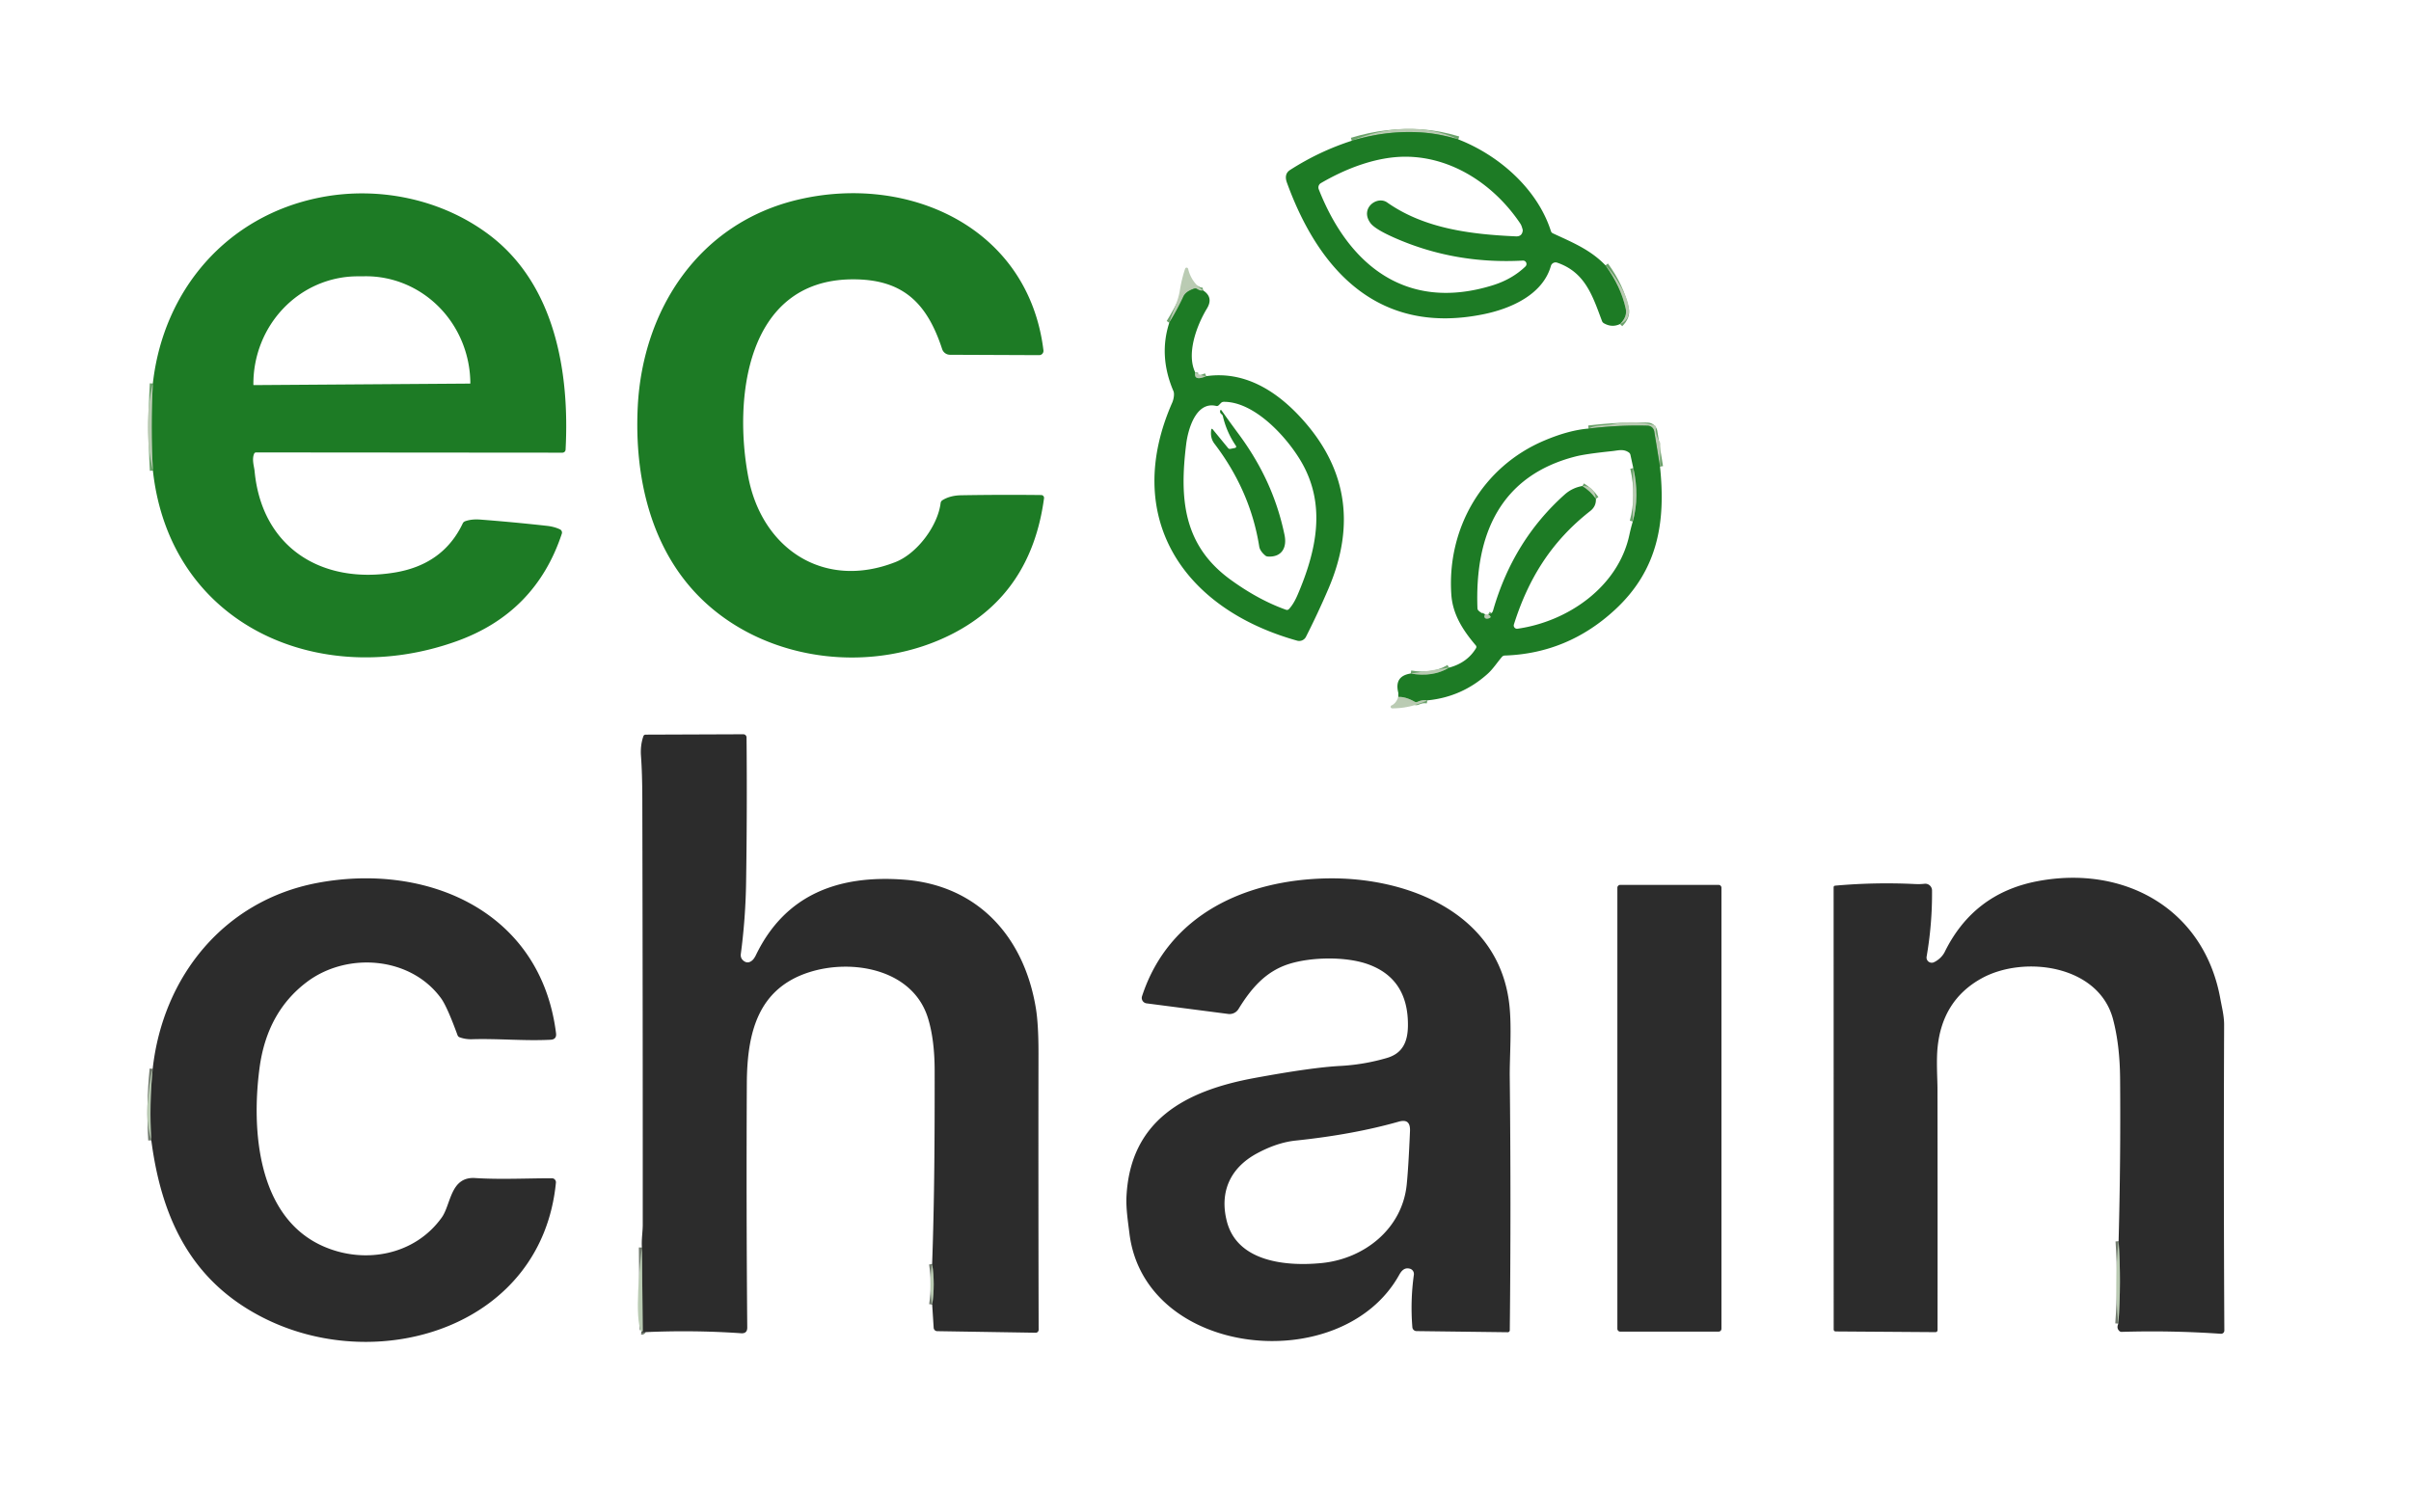 <?xml version="1.0" encoding="UTF-8" standalone="no"?>
<!DOCTYPE svg PUBLIC "-//W3C//DTD SVG 1.1//EN" "http://www.w3.org/Graphics/SVG/1.1/DTD/svg11.dtd">
<svg xmlns="http://www.w3.org/2000/svg" version="1.1" viewBox="0.00 0.00 783.00 491.00">
<g stroke-width="2.00" fill="none" stroke-linecap="butt">
<path stroke="#6ba26b" stroke-opacity="0.996" vector-effect="non-scaling-stroke" d="
  M 473.61 45.28
  Q 467.36 43.40 461.75 43.03
  Q 450.36 42.26 439.00 45.72"
/>
<path stroke="#6ba26b" stroke-opacity="0.996" vector-effect="non-scaling-stroke" d="
  M 521.39 86.18
  Q 526.42 93.07 527.98 100.28
  Q 528.54 102.88 526.13 105.24"
/>
<path stroke="#6ba26b" stroke-opacity="0.996" vector-effect="non-scaling-stroke" d="
  M 49.66 152.87
  Q 48.89 138.73 49.64 124.56"
/>
<path stroke="#6ba26b" stroke-opacity="0.996" vector-effect="non-scaling-stroke" d="
  M 390.77 94.36
  Q 389.87 94.59 388.74 93.86
  Q 388.32 93.60 387.85 93.75
  Q 385.10 94.64 384.32 96.33
  Q 382.38 100.52 379.74 104.81"
/>
<path stroke="#6ba26b" stroke-opacity="0.996" vector-effect="non-scaling-stroke" d="
  M 388.14 120.90
  Q 387.62 123.97 391.74 122.18"
/>
<path stroke="#6ba26b" stroke-opacity="0.996" vector-effect="non-scaling-stroke" d="
  M 539.10 151.56
  L 537.24 140.13
  A 2.23 2.22 86.2 0 0 535.12 138.27
  Q 526.04 138.00 515.90 139.20"
/>
<path stroke="#6ba26b" stroke-opacity="0.996" vector-effect="non-scaling-stroke" d="
  M 463.55 227.48
  Q 462.03 227.19 460.36 227.95
  Q 459.87 228.17 459.41 227.91
  Q 456.48 226.26 454.11 226.36"
/>
<path stroke="#6ba26b" stroke-opacity="0.996" vector-effect="non-scaling-stroke" d="
  M 458.14 218.76
  Q 465.30 220.03 470.60 216.85"
/>
<path stroke="#727b6f" stroke-opacity="0.996" vector-effect="non-scaling-stroke" d="
  M 302.74 423.73
  Q 303.73 417.09 302.72 410.55"
/>
<path stroke="#727b6f" stroke-opacity="0.996" vector-effect="non-scaling-stroke" d="
  M 208.29 432.51
  Q 208.40 432.52 208.56 432.48
  Q 208.74 432.45 208.74 432.26
  L 208.47 405.17"
/>
<path stroke="#727b6f" stroke-opacity="0.996" vector-effect="non-scaling-stroke" d="
  M 687.96 429.91
  Q 688.95 416.41 688.04 403.15"
/>
<path stroke="#727b6f" stroke-opacity="0.996" vector-effect="non-scaling-stroke" d="
  M 49.14 370.38
  Q 48.43 358.80 49.59 347.16"
/>
<path stroke="#6ba26b" stroke-opacity="0.996" vector-effect="non-scaling-stroke" d="
  M 482.30 199.52
  Q 481.83 200.31 482.30 200.74
  Q 482.64 201.04 483.26 200.90
  Q 484.88 200.53 483.29 199.54"
/>
<path stroke="#6ba26b" stroke-opacity="0.996" vector-effect="non-scaling-stroke" d="
  M 513.89 157.86
  Q 516.53 159.50 518.28 162.01"
/>
<path stroke="#6ba26b" stroke-opacity="0.996" vector-effect="non-scaling-stroke" d="
  M 530.26 169.40
  Q 532.53 161.17 530.43 152.02"
/>
</g>
<path fill="#b9cab2" fill-opacity="0.992" d="
  M 473.61 45.28
  Q 467.36 43.40 461.75 43.03
  Q 450.36 42.26 439.00 45.72
  C 449.87 41.19 462.58 40.04 473.61 45.28
  Z"
/>
<path fill="#1d7b25" d="
  M 473.61 45.28
  C 486.64 50.35 499.29 61.26 503.69 75.10
  A 1.16 1.16 0.0 0 0 504.30 75.78
  C 510.61 78.71 516.54 81.11 521.39 86.18
  Q 526.42 93.07 527.98 100.28
  Q 528.54 102.88 526.13 105.24
  Q 523.51 106.50 520.88 104.99
  A 1.40 1.35 -86.6 0 1 520.27 104.28
  C 517.21 96.10 514.81 88.42 505.70 85.31
  A 1.59 1.58 -72.7 0 0 503.67 86.38
  C 501.04 95.66 490.79 100.19 482.00 102.02
  C 448.22 109.02 428.52 88.45 417.94 59.31
  Q 416.93 56.52 418.96 55.21
  Q 428.47 49.11 439.00 45.72
  Q 450.36 42.26 461.75 43.03
  Q 467.36 43.40 473.61 45.28
  Z
  M 445.06 72.44
  C 441.55 67.64 447.24 63.47 450.50 65.76
  C 462.61 74.28 477.71 76.12 492.31 76.77
  Q 494.32 76.86 494.53 74.85
  Q 494.55 74.63 494.21 73.61
  Q 494.01 73.01 493.64 72.47
  C 485.25 60.05 471.63 50.93 456.46 50.90
  C 447.10 50.88 437.21 54.66 428.97 59.48
  A 1.63 1.63 0.0 0 0 428.28 61.48
  C 438.03 86.28 456.88 101.30 484.72 92.68
  Q 491.06 90.72 495.40 86.55
  A 1.11 1.11 0.0 0 0 494.57 84.64
  Q 472.52 85.84 453.12 77.34
  Q 446.54 74.46 445.06 72.44
  Z"
/>
<path fill="#1d7b25" d="
  M 49.66 152.87
  Q 48.89 138.73 49.64 124.56
  C 53.05 94.19 73.66 70.13 103.94 64.14
  C 123.04 60.37 143.60 64.70 159.01 76.38
  C 180.33 92.55 185.01 121.03 183.68 146.05
  A 1.03 1.03 0.0 0 1 182.65 147.03
  L 83.21 146.95
  Q 82.71 146.95 82.52 147.40
  C 81.74 149.26 82.54 151.54 82.68 152.99
  C 84.99 177.62 104.19 189.92 128.22 185.95
  Q 143.94 183.35 150.28 170.00
  Q 150.52 169.51 151.03 169.31
  Q 153.12 168.54 156.00 168.76
  Q 166.81 169.59 177.58 170.79
  Q 179.99 171.05 181.86 171.94
  A 1.16 1.16 0.0 0 1 182.46 173.34
  Q 173.95 199.06 148.29 208.27
  C 103.91 224.20 55.21 203.27 49.66 152.87
  Z
  M 82.40 125.08
  L 152.64 124.59
  A 0.11 0.11 0.0 0 0 152.75 124.48
  L 152.75 124.43
  A 34.94 33.89 89.6 0 0 118.62 89.73
  L 115.94 89.75
  A 34.94 33.89 89.6 0 0 82.29 124.93
  L 82.29 124.98
  A 0.11 0.11 0.0 0 0 82.40 125.08
  Z"
/>
<path fill="#1d7b25" d="
  M 228.40 195.10
  C 211.23 178.82 205.98 154.70 207.12 132.07
  C 208.72 100.41 227.08 72.42 259.16 64.85
  C 295.11 56.36 334.00 73.88 338.87 113.79
  A 1.39 1.39 0.0 0 1 337.48 115.35
  L 308.52 115.23
  A 2.70 2.69 -8.8 0 1 305.97 113.37
  C 301.07 98.39 293.20 90.59 276.68 90.73
  C 242.18 91.01 238.20 129.81 243.03 155.00
  C 247.52 178.37 267.66 191.66 290.81 182.56
  C 297.82 179.80 304.56 170.83 305.48 163.38
  A 1.26 1.24 -13.2 0 1 306.05 162.48
  Q 308.53 160.92 312.20 160.86
  Q 325.43 160.64 338.16 160.79
  A 0.92 0.92 0.0 0 1 339.06 161.83
  Q 334.93 192.57 309.60 205.72
  C 283.86 219.08 249.64 215.25 228.40 195.10
  Z"
/>
<path fill="#b9cab2" fill-opacity="0.992" d="
  M 521.39 86.18
  C 524.12 88.89 533.84 102.27 526.13 105.24
  Q 528.54 102.88 527.98 100.28
  Q 526.42 93.07 521.39 86.18
  Z"
/>
<path fill="#b9cab2" fill-opacity="0.992" d="
  M 390.77 94.36
  Q 389.87 94.59 388.74 93.86
  Q 388.32 93.60 387.85 93.75
  Q 385.10 94.64 384.32 96.33
  Q 382.38 100.52 379.74 104.81
  C 380.82 101.10 382.56 98.13 383.16 94.37
  Q 383.74 90.69 384.89 87.27
  A 0.51 0.50 47.7 0 1 385.86 87.32
  Q 386.89 91.68 390.77 94.36
  Z"
/>
<path fill="#1d7b25" d="
  M 390.77 94.36
  Q 394.15 96.59 391.98 100.19
  C 388.56 105.83 385.28 114.92 388.14 120.90
  Q 387.62 123.97 391.74 122.18
  C 403.73 120.46 413.87 126.51 421.94 135.09
  Q 444.97 159.57 431.41 191.25
  Q 428.06 199.07 424.13 206.83
  A 2.46 2.45 -68.8 0 1 421.28 208.09
  C 383.68 197.60 364.51 167.55 380.70 130.76
  C 381.11 129.83 381.50 128.00 381.10 127.06
  Q 376.22 115.67 379.74 104.81
  Q 382.38 100.52 384.32 96.33
  Q 385.10 94.64 387.85 93.75
  Q 388.32 93.60 388.74 93.86
  Q 389.87 94.59 390.77 94.36
  Z
  M 394.97 131.85
  C 388.40 130.28 385.83 139.43 385.23 144.24
  C 383.05 161.88 384.17 177.09 399.69 188.32
  Q 408.73 194.87 417.62 198.04
  Q 418.21 198.25 418.63 197.80
  Q 420.14 196.17 421.42 193.18
  C 427.51 178.96 430.65 164.36 422.94 150.57
  C 418.44 142.52 407.70 130.47 397.46 130.51
  Q 396.90 130.51 396.51 130.90
  L 395.80 131.61
  Q 395.45 131.96 394.97 131.85
  Z"
/>
<path fill="#b9cab2" fill-opacity="0.992" d="
  M 388.14 120.90
  Q 389.59 121.94 391.74 122.18
  Q 387.62 123.97 388.14 120.90
  Z"
/>
<path fill="#b9cab2" fill-opacity="0.992" d="
  M 49.64 124.56
  Q 48.89 138.73 49.66 152.87
  Q 46.33 138.67 49.64 124.56
  Z"
/>
<path fill="#1d7b25" d="
  M 401.30 144.68
  Q 398.35 140.34 397.15 135.20
  Q 397.05 134.78 396.71 134.52
  Q 396.12 134.07 396.26 133.46
  Q 396.39 132.85 396.75 133.36
  Q 399.40 137.11 402.12 140.78
  C 409.58 150.84 414.62 161.45 417.17 173.78
  C 418.03 177.93 416.21 181.05 411.74 180.76
  Q 411.25 180.73 410.88 180.41
  Q 409.18 178.95 408.95 177.50
  Q 406.08 159.42 394.38 144.08
  Q 393.01 142.28 393.34 139.70
  Q 393.44 138.95 393.91 139.53
  L 398.84 145.54
  A 0.76 0.74 -24.6 0 0 399.57 145.80
  L 400.96 145.52
  Q 401.76 145.36 401.30 144.68
  Z"
/>
<path fill="#b9cab2" fill-opacity="0.992" d="
  M 539.10 151.56
  L 537.24 140.13
  A 2.23 2.22 86.2 0 0 535.12 138.27
  Q 526.04 138.00 515.90 139.20
  C 518.39 137.90 521.26 138.31 523.67 137.80
  Q 530.41 136.35 537.23 138.10
  Q 537.78 138.24 537.75 138.81
  Q 537.59 141.28 538.94 143.38
  Q 539.22 143.81 539.21 144.33
  L 539.10 151.56
  Z"
/>
<path fill="#1d7b25" d="
  M 539.10 151.56
  C 541.02 169.61 538.43 185.13 524.52 198.01
  Q 509.16 212.24 488.67 212.92
  A 1.23 1.23 0.0 0 0 487.78 213.35
  C 486.17 215.25 484.85 217.30 483.19 218.80
  Q 474.79 226.39 463.55 227.48
  Q 462.03 227.19 460.36 227.95
  Q 459.87 228.17 459.41 227.91
  Q 456.48 226.26 454.11 226.36
  Q 454.27 225.72 454.04 224.69
  Q 452.89 219.56 458.14 218.76
  Q 465.30 220.03 470.60 216.85
  Q 476.50 215.27 479.36 210.52
  A 0.76 0.75 40.9 0 0 479.29 209.64
  C 475.17 204.80 471.76 199.61 471.33 193.06
  C 469.90 171.64 481.40 151.60 501.56 143.08
  Q 509.50 139.72 515.90 139.20
  Q 526.04 138.00 535.12 138.27
  A 2.23 2.22 86.2 0 1 537.24 140.13
  L 539.10 151.56
  Z
  M 482.30 199.52
  Q 481.83 200.31 482.30 200.74
  Q 482.64 201.04 483.26 200.90
  Q 484.88 200.53 483.29 199.54
  Q 484.53 199.55 484.92 198.19
  Q 491.44 175.56 508.15 160.62
  Q 510.61 158.43 513.89 157.86
  Q 516.53 159.50 518.28 162.01
  Q 518.42 164.44 516.45 165.98
  C 503.80 175.88 496.35 187.97 491.66 202.82
  A 1.07 1.07 0.0 0 0 492.83 204.21
  C 509.16 201.89 525.52 190.64 529.15 173.76
  Q 529.64 171.48 530.26 169.40
  Q 532.53 161.17 530.43 152.02
  L 529.51 147.77
  Q 529.40 147.25 528.97 146.95
  C 527.19 145.72 525.48 146.33 523.52 146.53
  Q 514.99 147.42 511.73 148.25
  C 487.21 154.49 478.93 173.70 479.82 197.54
  Q 479.84 198.03 480.21 198.37
  Q 481.06 199.18 482.30 199.52
  Z"
/>
<path fill="#b9cab2" fill-opacity="0.992" d="
  M 530.43 152.02
  Q 532.53 161.17 530.26 169.40
  L 530.43 152.02
  Z"
/>
<path fill="#b9cab2" fill-opacity="0.992" d="
  M 513.89 157.86
  Q 517.79 157.71 518.28 162.01
  Q 516.53 159.50 513.89 157.86
  Z"
/>
<path fill="#b9cab2" fill-opacity="0.992" d="
  M 482.30 199.52
  L 483.29 199.54
  Q 484.88 200.53 483.26 200.90
  Q 482.64 201.04 482.30 200.74
  Q 481.83 200.31 482.30 199.52
  Z"
/>
<path fill="#b9cab2" fill-opacity="0.992" d="
  M 470.60 216.85
  Q 465.30 220.03 458.14 218.76
  L 470.60 216.85
  Z"
/>
<path fill="#b9cab2" fill-opacity="0.992" d="
  M 463.55 227.48
  Q 457.87 230.10 452.15 230.07
  A 0.50 0.50 0.0 0 1 451.94 229.11
  Q 453.40 228.46 454.11 226.36
  Q 456.48 226.26 459.41 227.91
  Q 459.87 228.17 460.36 227.95
  Q 462.03 227.19 463.55 227.48
  Z"
/>
<path fill="#2c2c2c" d="
  M 302.74 423.73
  Q 303.73 417.09 302.72 410.55
  C 303.48 389.51 303.56 368.74 303.54 347.75
  Q 303.53 337.77 301.41 330.81
  C 296.56 314.78 276.78 311.29 262.76 315.79
  C 246.10 321.13 242.62 335.51 242.54 351.97
  Q 242.34 391.61 242.68 431.16
  Q 242.70 433.18 240.69 433.04
  Q 224.97 431.95 208.93 432.71
  Q 208.22 432.74 208.29 432.51
  Q 208.40 432.52 208.56 432.48
  Q 208.74 432.45 208.74 432.26
  L 208.47 405.17
  C 208.28 402.73 208.74 399.95 208.74 397.86
  Q 208.76 328.68 208.60 259.50
  Q 208.58 251.18 208.17 245.57
  Q 207.91 242.10 208.95 239.11
  A 0.75 0.74 9.2 0 1 209.66 238.61
  L 241.40 238.49
  A 1.04 1.04 0.0 0 1 242.45 239.52
  Q 242.67 262.98 242.30 286.75
  Q 242.11 298.42 240.59 309.83
  Q 240.40 311.26 241.55 312.12
  Q 242.85 313.10 244.22 312.00
  Q 244.89 311.46 245.50 310.20
  C 254.98 290.59 272.20 284.11 293.54 285.71
  C 317.63 287.51 332.61 304.33 336.41 327.47
  Q 337.27 332.69 337.26 342.08
  Q 337.20 386.99 337.31 431.92
  A 0.95 0.95 0.0 0 1 336.34 432.87
  L 304.36 432.36
  A 1.17 1.16 88.7 0 1 303.22 431.27
  L 302.74 423.73
  Z"
/>
<path fill="#2c2c2c" d="
  M 372.35 325.89
  A 1.78 1.78 0.0 0 1 370.89 323.57
  C 379.59 296.93 404.69 285.73 431.17 285.30
  C 456.92 284.89 486.40 296.33 490.10 325.67
  C 491.06 333.29 490.24 343.35 490.31 349.77
  Q 490.76 390.91 490.32 432.06
  A 0.66 0.66 0.0 0 1 489.65 432.71
  L 460.02 432.34
  A 1.37 1.37 0.0 0 1 458.68 431.08
  Q 457.99 422.51 459.17 414.05
  A 1.79 1.79 0.0 0 0 457.84 412.06
  C 456.16 411.63 455.20 412.65 454.40 414.09
  C 435.76 447.56 371.73 441.07 366.79 400.56
  C 366.31 396.65 365.66 392.52 365.83 388.77
  C 367.01 363.81 384.97 354.29 407.28 350.16
  Q 425.97 346.71 435.19 346.22
  Q 442.96 345.81 450.43 343.62
  C 455.48 342.14 457.17 338.43 457.24 333.25
  Q 457.45 317.91 444.26 313.18
  C 437.17 310.64 425.97 310.79 418.67 313.08
  C 410.93 315.51 406.26 321.16 402.20 327.75
  A 3.39 3.39 0.0 0 1 398.88 329.33
  L 372.35 325.89
  Z
  M 398.45 396.75
  C 401.88 409.95 417.90 411.38 429.31 410.23
  C 443.12 408.83 455.36 399.10 456.84 384.82
  Q 457.41 379.28 457.91 367.44
  C 458.03 364.77 457.07 363.52 454.26 364.31
  Q 439.47 368.51 420.75 370.46
  Q 414.68 371.10 408.09 374.69
  C 399.51 379.37 395.97 387.20 398.45 396.75
  Z"
/>
<path fill="#2c2c2c" d="
  M 687.96 429.91
  Q 688.95 416.41 688.04 403.15
  Q 688.74 376.96 688.53 350.50
  Q 688.45 339.39 686.22 331.00
  C 681.52 313.35 657.15 310.20 643.49 317.80
  Q 630.78 324.86 629.25 340.24
  C 628.81 344.66 629.22 350.61 629.22 353.67
  Q 629.28 392.77 629.24 431.93
  Q 629.24 432.69 628.48 432.68
  L 596.13 432.45
  A 0.63 0.63 0.0 0 1 595.51 431.82
  L 595.49 288.25
  Q 595.48 287.71 596.02 287.66
  Q 608.88 286.51 621.75 287.13
  Q 623.53 287.22 624.99 287.05
  A 2.20 2.20 0.0 0 1 627.45 289.22
  Q 627.54 300.05 625.69 310.73
  A 1.69 1.68 -7.5 0 0 628.06 312.54
  C 629.46 311.89 630.84 310.67 631.58 309.17
  Q 640.92 290.24 661.50 286.25
  C 689.68 280.79 715.78 295.05 721.08 324.40
  C 721.60 327.26 722.32 329.99 722.31 332.90
  Q 722.12 382.54 722.38 432.15
  A 1.06 1.05 1.8 0 1 721.25 433.21
  Q 705.16 432.10 689.03 432.59
  A 1.08 1.07 -24.0 0 1 688.27 432.30
  Q 687.29 431.36 687.96 429.91
  Z"
/>
<path fill="#2c2c2c" d="
  M 49.14 370.38
  Q 48.43 358.80 49.59 347.16
  C 52.91 317.07 72.86 292.50 103.01 286.78
  C 138.35 280.08 175.58 295.68 180.58 335.60
  Q 180.83 337.61 178.80 337.71
  C 170.27 338.15 161.81 337.28 153.26 337.54
  Q 151.19 337.60 149.29 336.92
  Q 148.78 336.74 148.59 336.23
  Q 145.19 326.92 143.25 324.26
  C 133.31 310.60 112.65 309.13 99.63 318.97
  Q 86.73 328.72 84.30 346.78
  C 81.63 366.68 83.47 395.43 105.11 404.85
  C 118.50 410.68 134.70 407.68 143.46 395.45
  C 146.50 391.21 146.21 382.11 154.32 382.63
  C 162.57 383.15 171.06 382.70 179.24 382.70
  A 1.31 1.31 0.0 0 1 180.54 384.15
  C 175.96 430.60 124.03 446.67 86.70 428.60
  C 62.78 417.02 52.58 396.67 49.14 370.38
  Z"
/>
<path fill="#2c2c2c" d="
  M 559.06 431.58
  A 0.93 0.93 0.0 0 1 558.13 432.51
  L 526.19 432.51
  A 0.93 0.93 0.0 0 1 525.26 431.58
  L 525.26 288.34
  A 0.93 0.93 0.0 0 1 526.19 287.41
  L 558.13 287.41
  A 0.93 0.93 0.0 0 1 559.06 288.34
  L 559.06 431.58
  Z"
/>
<path fill="#b9cab2" fill-opacity="0.992" d="
  M 49.59 347.16
  Q 48.43 358.80 49.14 370.38
  Q 47.21 363.73 48.06 357.26
  C 48.46 354.22 48.60 350.46 49.59 347.16
  Z"
/>
<path fill="#b9cab2" fill-opacity="0.992" d="
  M 688.04 403.15
  Q 688.95 416.41 687.96 429.91
  Q 686.57 416.67 688.04 403.15
  Z"
/>
<path fill="#b9cab2" fill-opacity="0.992" d="
  M 208.47 405.17
  L 208.74 432.26
  Q 208.74 432.45 208.56 432.48
  Q 208.40 432.52 208.29 432.51
  C 205.97 428.39 207.80 410.48 208.47 405.17
  Z"
/>
<path fill="#b9cab2" fill-opacity="0.992" d="
  M 302.72 410.55
  Q 303.73 417.09 302.74 423.73
  Q 301.61 417.15 302.72 410.55
  Z"
/>
</svg>

